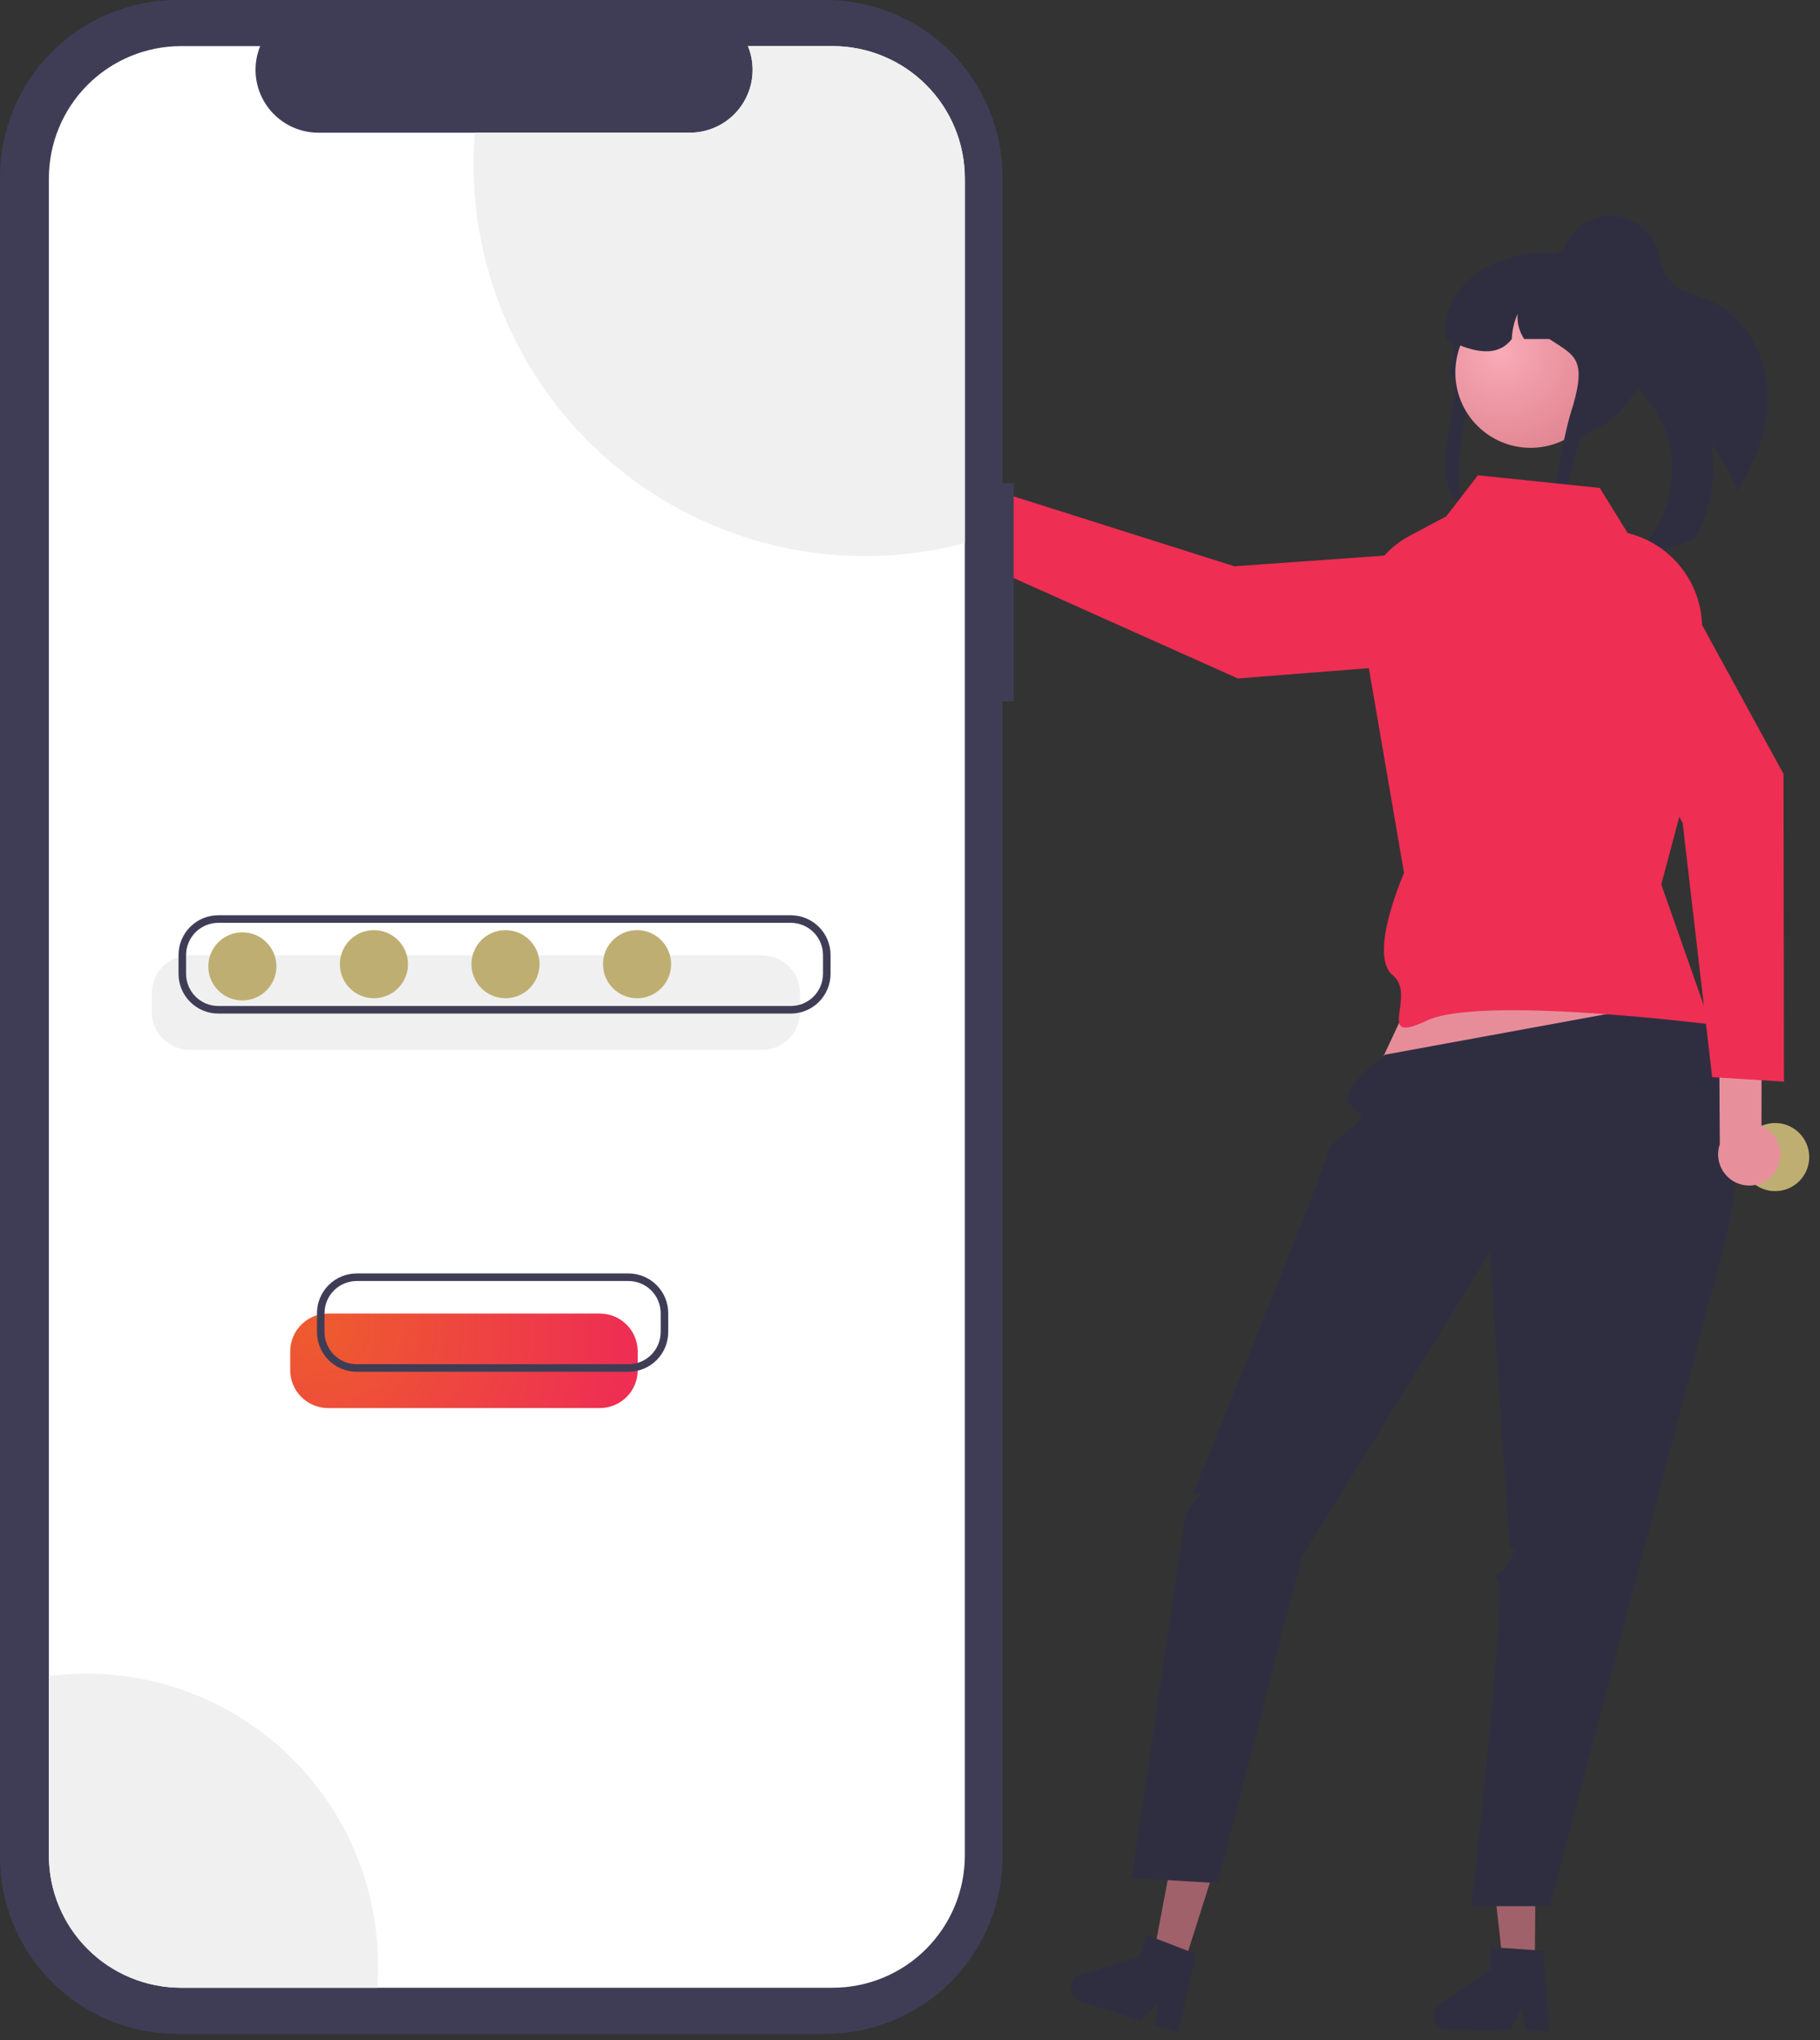 <svg width="166" height="186" viewBox="0 0 166 186" fill="none" xmlns="http://www.w3.org/2000/svg">
<rect x="0" y="0" width="166" height="186" fill="#333333" stroke="none"/>
<path d="M80.169 46.351C80.396 46.695 80.695 46.985 81.045 47.202C81.395 47.419 81.789 47.557 82.198 47.608C82.607 47.658 83.022 47.618 83.414 47.492C83.806 47.366 84.166 47.156 84.47 46.877L97.396 52.709L99.888 49.53L84.485 42.716C83.977 42.24 83.313 41.968 82.617 41.949C81.922 41.931 81.244 42.168 80.712 42.616C80.18 43.064 79.831 43.692 79.731 44.38C79.631 45.069 79.787 45.77 80.169 46.351H80.169Z" fill="#A0616A"/>
<path d="M132.891 82.008L124.956 98.915L155.482 95.823L149.11 79.593L132.891 82.008Z" fill="#E78D9A"/>
<path d="M139.988 179.179L137.094 179.155L135.813 167.731L140.084 167.767L139.988 179.179Z" fill="#A0616A"/>
<path d="M130.717 183.782C130.715 184.125 130.848 184.455 131.089 184.7C131.329 184.944 131.657 185.084 132 185.087L137.755 185.135L138.762 183.093L139.132 185.146L141.304 185.165L140.755 177.845L140 177.795L136.919 177.582L135.924 177.516L135.907 179.587L131.284 182.722C131.111 182.84 130.969 182.998 130.87 183.182C130.772 183.367 130.719 183.572 130.717 183.782Z" fill="#2F2E41"/>
<path d="M107.958 179.193L105.198 178.319L107.33 167.022L111.403 168.312L107.958 179.193Z" fill="#A0616A"/>
<path d="M97.744 180.868C97.64 181.195 97.671 181.55 97.829 181.854C97.987 182.159 98.26 182.388 98.587 182.492L104.073 184.229L105.636 182.573L105.387 184.644L107.456 185.301L109.083 178.142L108.376 177.872L105.493 176.764L104.562 176.408L103.937 178.383L98.597 180.022C98.397 180.083 98.215 180.192 98.066 180.34C97.918 180.487 97.807 180.668 97.744 180.868Z" fill="#2F2E41"/>
<path d="M154.092 91.069L126.336 96.154C126.336 96.154 121.884 99.485 123.075 100.677C124.266 101.87 124.45 101.685 123.668 102.468C122.885 103.25 121.194 104.296 121.177 104.981C121.16 105.665 108.739 136.373 108.739 136.373C108.739 136.373 110.119 135.683 109.084 136.718C108.049 137.753 108.049 138.608 108.049 138.608L103.219 171.22L111.064 171.682L118.745 141.95L135.879 114.174C135.879 114.174 137.579 138.943 137.65 140.591C137.722 142.238 138.757 140.168 137.722 142.238C136.686 144.308 135.996 142.928 136.686 144.308C137.377 145.688 134.201 173.786 134.201 173.786H141.361L156.718 115.548C156.718 115.548 162.182 98.899 154.092 91.069Z" fill="#2F2E41"/>
<path d="M161.222 35.962C161.295 39.096 160.124 42.131 158.441 44.796C157.942 43.24 157.043 41.824 156.106 40.474C156.578 43.394 156.075 46.389 154.674 48.994C154.624 49.03 154.573 49.063 154.52 49.093C153.149 49.918 151.41 50.252 149.927 49.656C152.992 46.352 153.382 40.877 150.812 37.171C150.085 36.119 149.144 35.189 148.693 33.992C147.981 32.083 148.665 29.98 149.097 27.989C149.5 26.137 149.571 23.931 148.328 22.574C148.461 22.384 148.642 22.233 148.852 22.136C149.062 22.039 149.295 22 149.525 22.022C150.292 22.131 150.85 22.797 151.205 23.483C151.56 24.169 151.795 24.93 152.29 25.522C153.207 26.631 154.768 26.894 156.085 27.478C159.272 28.898 161.146 32.475 161.222 35.962Z" fill="#2F2E41"/>
<path d="M161.91 108.596C163.625 108.596 165.016 107.206 165.016 105.491C165.016 103.776 163.625 102.386 161.91 102.386C160.195 102.386 158.805 103.776 158.805 105.491C158.805 107.206 160.195 108.596 161.91 108.596Z" fill="#BEAE72"/>
<path d="M134.394 34.17C134.576 33.533 133.32 37.43 133.926 37.5C136.685 37.816 140.473 39.464 142.394 40.233C142.481 40.223 142.568 40.213 142.651 40.2C142.858 40.178 143.059 40.145 143.257 40.107C147.732 39.261 149.452 32.387 149.452 32.325C149.452 32.016 148.711 23.529 147.543 23.403C147.236 23.37 146.927 23.353 146.619 23.353H143.72C143.12 23.224 142.512 23.136 141.9 23.089H141.895C136.058 22.645 131.457 26.202 131.887 30.53C131.889 30.535 131.894 30.54 131.897 30.545C132.022 30.731 132.131 30.907 132.228 31.075C132.322 31.234 132.401 31.384 132.47 31.527C133.002 32.633 131.634 34.024 132.541 34.283C133.747 34.629 129.369 45.978 134.142 45.978C131.821 46.638 133.891 35.929 134.394 34.17Z" fill="#2F2E41"/>
<path d="M139.604 40.829C143.395 40.829 146.468 37.756 146.468 33.966C146.468 30.175 143.395 27.102 139.604 27.102C135.813 27.102 132.74 30.175 132.74 33.966C132.74 37.756 135.813 40.829 139.604 40.829Z" fill="url(#paint0_radial_1_227)"/>
<path d="M131.887 30.905C132.002 30.965 132.113 31.02 132.228 31.075C132.348 31.133 132.467 31.191 132.587 31.244C134.885 32.286 136.756 32.402 137.891 30.905C137.922 30.117 138.099 29.341 138.413 28.619C138.357 29.427 138.57 30.23 139.019 30.905H141.304C143.659 32.467 144.868 32.63 143.234 37.76C142.778 39.19 140.967 47.508 141.679 48.741C141.885 48.718 144.079 39.608 144.277 39.57C148.752 38.724 151.595 31.352 151.231 30.935C151.233 29.749 150.96 28.579 150.434 27.516C149.769 26.169 148.732 25.041 147.446 24.265C146.679 23.893 145.88 23.593 145.059 23.368C145.038 23.363 145.02 23.358 145 23.353C144.748 23.285 144.491 23.222 144.234 23.17C143.703 23.058 143.166 22.976 142.625 22.926C142.587 22.923 142.549 22.921 142.513 22.921C142.298 22.921 142.086 22.98 141.9 23.089C141.897 23.089 141.897 23.092 141.895 23.092C141.762 23.169 141.646 23.273 141.554 23.396C141.391 23.603 141.303 23.858 141.304 24.122H138.759C138.665 24.122 138.571 24.124 138.477 24.129C136.778 24.187 135.162 24.877 133.945 26.064C132.728 27.25 131.998 28.849 131.897 30.545C131.89 30.666 131.887 30.784 131.887 30.905Z" fill="#2F2E41"/>
<path d="M146.894 28.71C149.392 28.71 151.416 26.686 151.416 24.188C151.416 21.691 149.392 19.666 146.894 19.666C144.397 19.666 142.372 21.691 142.372 24.188C142.372 26.686 144.397 28.71 146.894 28.71Z" fill="#2F2E41"/>
<path d="M161.945 106.772C162.166 106.424 162.308 106.032 162.363 105.623C162.417 105.215 162.382 104.799 162.26 104.406C162.138 104.012 161.932 103.65 161.656 103.344C161.381 103.037 161.042 102.795 160.663 102.633L160.685 88.451L156.764 87.481L156.861 104.324C156.635 104.982 156.659 105.7 156.927 106.342C157.195 106.984 157.689 107.505 158.316 107.806C158.943 108.108 159.658 108.169 160.327 107.979C160.996 107.788 161.572 107.358 161.945 106.772V106.772Z" fill="#E88F9C"/>
<path d="M135.643 49.987L136.925 57.252C136.985 57.591 136.973 57.939 136.891 58.273C136.808 58.607 136.657 58.92 136.446 59.192C136.236 59.465 135.97 59.69 135.667 59.853C135.365 60.017 135.031 60.115 134.688 60.142L112.903 61.855L87.296 50.395L90.355 44.589L112.584 51.628L135.643 49.987Z" fill="url(#paint1_radial_1_227)"/>
<path d="M145.915 44.486L134.797 43.331L131.916 47.07L128.561 48.858C127.14 49.614 125.968 50.764 125.184 52.169C124.4 53.574 124.037 55.175 124.139 56.78L128.061 79.593C128.061 79.593 124.748 87.052 127.026 88.909C129.303 90.766 125.265 95.363 130.131 93.049C134.997 90.735 156.008 93.394 156.008 93.394L151.523 80.628L154.873 68.084L155.242 57.566C155.311 55.6 154.728 53.667 153.583 52.068C152.439 50.468 150.797 49.293 148.915 48.724L148.446 48.582L145.915 44.486Z" fill="url(#paint2_radial_1_227)"/>
<path d="M142.528 54.679L148.63 50.532C148.915 50.339 149.237 50.207 149.575 50.145C149.914 50.084 150.262 50.093 150.596 50.174C150.931 50.255 151.245 50.404 151.518 50.614C151.791 50.823 152.018 51.087 152.183 51.389L162.673 70.558L162.713 98.612L156.164 98.202L153.475 75.04L142.528 54.679Z" fill="url(#paint3_radial_1_227)"/>
<path d="M92.459 44.064H91.44V16.154C91.44 14.033 91.022 11.932 90.21 9.972C89.398 8.012 88.209 6.231 86.709 4.731C85.209 3.231 83.428 2.041 81.468 1.23C79.508 0.418 77.407 0 75.286 0H16.154C14.033 -4.98402e-06 11.932 0.418 9.972 1.23C8.012 2.041 6.231 3.231 4.731 4.731C3.231 6.231 2.041 8.012 1.23 9.972C0.418 11.932 4.07787e-06 14.032 0 16.154V169.273C-2.71856e-06 171.394 0.418 173.495 1.23 175.455C2.041 177.415 3.231 179.195 4.731 180.695C6.231 182.195 8.012 183.385 9.972 184.197C11.932 185.009 14.033 185.427 16.154 185.427H75.286C77.407 185.427 79.508 185.009 81.468 184.197C83.428 183.385 85.208 182.195 86.709 180.695C88.209 179.195 89.398 177.415 90.21 175.455C91.022 173.495 91.44 171.394 91.44 169.273V63.931H92.459V44.064Z" fill="#3F3D56"/>
<path d="M88.001 16.265V169.161C88.001 170.745 87.689 172.314 87.083 173.778C86.476 175.241 85.588 176.571 84.467 177.691C83.347 178.811 82.017 179.699 80.553 180.305C79.089 180.911 77.52 181.223 75.936 181.222H16.519C14.935 181.222 13.367 180.91 11.903 180.304C10.44 179.698 9.11 178.81 7.99 177.69C6.87 176.57 5.982 175.24 5.376 173.777C4.77 172.313 4.458 170.745 4.458 169.161V16.265C4.458 14.681 4.77 13.113 5.376 11.649C5.982 10.186 6.87 8.856 7.99 7.736C9.11 6.616 10.44 5.728 11.903 5.122C13.367 4.516 14.935 4.204 16.519 4.204H23.73C23.376 5.074 23.241 6.018 23.337 6.953C23.434 7.887 23.759 8.784 24.283 9.563C24.807 10.343 25.515 10.982 26.344 11.424C27.173 11.866 28.098 12.097 29.037 12.098H62.913C63.853 12.099 64.778 11.868 65.608 11.427C66.438 10.985 67.147 10.346 67.671 9.566C68.196 8.786 68.52 7.889 68.616 6.954C68.712 6.018 68.576 5.074 68.22 4.204H75.936C77.52 4.203 79.089 4.515 80.553 5.121C82.017 5.727 83.347 6.615 84.467 7.735C85.588 8.855 86.476 10.185 87.083 11.648C87.689 13.112 88.001 14.681 88.001 16.265Z" fill="white"/>
<path d="M69.519 95.718H17.293C16.378 95.717 15.501 95.353 14.855 94.706C14.208 94.059 13.844 93.182 13.843 92.267V90.55C13.844 89.635 14.208 88.758 14.855 88.112C15.501 87.465 16.378 87.101 17.293 87.1H69.519C70.433 87.101 71.311 87.465 71.957 88.112C72.604 88.758 72.968 89.635 72.969 90.55V92.267C72.968 93.182 72.604 94.059 71.957 94.706C71.311 95.353 70.433 95.717 69.519 95.718Z" fill="#F0F0F0"/>
<path d="M72.131 92.407H19.906C18.945 92.406 18.024 92.024 17.345 91.344C16.666 90.665 16.284 89.745 16.283 88.784V87.067C16.284 86.106 16.666 85.185 17.345 84.506C18.024 83.827 18.945 83.445 19.906 83.444H72.131C73.092 83.445 74.013 83.827 74.692 84.506C75.371 85.185 75.753 86.106 75.754 87.067V88.784C75.753 89.745 75.371 90.665 74.692 91.344C74.013 92.024 73.092 92.406 72.131 92.407ZM19.906 84.134C19.128 84.135 18.383 84.444 17.833 84.994C17.283 85.544 16.974 86.289 16.973 87.067V88.784C16.974 89.562 17.283 90.307 17.833 90.857C18.383 91.407 19.128 91.716 19.906 91.717H72.131C72.909 91.716 73.654 91.407 74.204 90.857C74.754 90.307 75.063 89.562 75.064 88.784V87.067C75.063 86.289 74.754 85.544 74.204 84.994C73.654 84.444 72.909 84.135 72.131 84.134H19.906Z" fill="#3F3D56"/>
<path d="M22.105 91.21C23.82 91.21 25.21 89.82 25.21 88.105C25.21 86.39 23.82 85 22.105 85C20.39 85 19 86.39 19 88.105C19 89.82 20.39 91.21 22.105 91.21Z" fill="#BEAE72"/>
<path d="M34.105 91.01C35.82 91.01 37.211 89.62 37.211 87.905C37.211 86.19 35.82 84.8 34.105 84.8C32.39 84.8 31 86.19 31 87.905C31 89.62 32.39 91.01 34.105 91.01Z" fill="#BEAE72"/>
<path d="M46.105 91.01C47.82 91.01 49.211 89.62 49.211 87.905C49.211 86.19 47.82 84.8 46.105 84.8C44.39 84.8 43 86.19 43 87.905C43 89.62 44.39 91.01 46.105 91.01Z" fill="#BEAE72"/>
<path d="M58.105 91.01C59.82 91.01 61.211 89.62 61.211 87.905C61.211 86.19 59.82 84.8 58.105 84.8C56.39 84.8 55 86.19 55 87.905C55 89.62 56.39 91.01 58.105 91.01Z" fill="#BEAE72"/>
<path d="M88.001 16.265V49.522C82.717 50.912 77.184 51.072 71.828 49.988C66.472 48.905 61.437 46.607 57.108 43.272C52.78 39.937 49.274 35.653 46.861 30.751C44.448 25.848 43.191 20.458 43.188 14.993C43.188 14.018 43.227 13.053 43.306 12.098H62.913C63.852 12.099 64.778 11.868 65.608 11.427C66.438 10.985 67.147 10.346 67.671 9.566C68.196 8.786 68.52 7.889 68.616 6.954C68.712 6.018 68.576 5.074 68.22 4.204H75.936C77.52 4.203 79.089 4.515 80.553 5.121C82.016 5.727 83.347 6.615 84.467 7.735C85.588 8.855 86.476 10.185 87.083 11.648C87.689 13.112 88.001 14.681 88.001 16.265Z" fill="#F0F0F0"/>
<path d="M34.48 179.145C34.48 179.846 34.454 180.538 34.397 181.222H16.519C14.935 181.222 13.367 180.91 11.903 180.304C10.44 179.698 9.11 178.81 7.99 177.69C6.87 176.57 5.982 175.24 5.376 173.777C4.77 172.313 4.458 170.745 4.458 169.161V152.807C8.205 152.319 12.014 152.636 15.629 153.737C19.245 154.837 22.584 156.695 25.425 159.187C28.266 161.679 30.543 164.748 32.104 168.19C33.665 171.631 34.475 175.366 34.48 179.145H34.48Z" fill="#F0F0F0"/>
<path d="M54.715 128.374H29.92C29.006 128.373 28.128 128.009 27.482 127.362C26.835 126.715 26.471 125.839 26.47 124.924V123.206C26.471 122.292 26.835 121.415 27.482 120.768C28.128 120.121 29.006 119.757 29.92 119.756H54.715C55.629 119.757 56.506 120.121 57.153 120.768C57.8 121.415 58.164 122.292 58.165 123.206V124.924C58.164 125.839 57.8 126.715 57.153 127.362C56.506 128.009 55.629 128.373 54.715 128.374Z" fill="url(#paint4_radial_1_227)"/>
<path d="M57.327 125.063H32.533C31.572 125.062 30.651 124.68 29.972 124.001C29.293 123.322 28.911 122.401 28.91 121.441V119.723C28.911 118.763 29.293 117.842 29.972 117.163C30.651 116.483 31.572 116.101 32.533 116.1H57.327C58.288 116.101 59.209 116.483 59.888 117.163C60.567 117.842 60.949 118.763 60.95 119.723V121.441C60.949 122.401 60.567 123.322 59.888 124.001C59.209 124.68 58.288 125.062 57.327 125.063ZM32.533 116.79C31.755 116.791 31.01 117.101 30.46 117.65C29.91 118.2 29.601 118.946 29.6 119.723V121.441C29.601 122.218 29.91 122.963 30.46 123.513C31.01 124.063 31.755 124.372 32.533 124.373H57.327C58.105 124.372 58.85 124.063 59.4 123.513C59.95 122.963 60.259 122.218 60.26 121.441V119.723C60.259 118.946 59.95 118.2 59.4 117.65C58.85 117.101 58.105 116.791 57.327 116.79H32.533Z" fill="#3F3D56"/>
<defs>
<radialGradient id="paint0_radial_1_227" cx="0" cy="0" r="1" gradientUnits="userSpaceOnUse" gradientTransform="translate(136.898 32.112) rotate(52.125) scale(9.635 9.635)">
<stop stop-color="#F8ABB6"/>
<stop offset="1" stop-color="#E28693"/>
</radialGradient>
<radialGradient id="paint1_radial_1_227" cx="0" cy="0" r="1" gradientUnits="userSpaceOnUse" gradientTransform="translate(102.988 46.232) rotate(20.205) scale(37.063 33.837)">
<stop stop-color="#EE2E53"/>
<stop offset="1" stop-color="#EE2E53"/>
</radialGradient>
<radialGradient id="paint2_radial_1_227" cx="0" cy="0" r="1" gradientUnits="userSpaceOnUse" gradientTransform="translate(134.196 48.122) rotate(59.115) scale(43.501 53.977)">
<stop stop-color="#EE2E53"/>
<stop offset="1" stop-color="#EE2E53"/>
</radialGradient>
<radialGradient id="paint3_radial_1_227" cx="0" cy="0" r="1" gradientUnits="userSpaceOnUse" gradientTransform="translate(148.906 54.72) rotate(68.542) scale(38.641 37.056)">
<stop stop-color="#EE2E53"/>
<stop offset="1" stop-color="#EE2E53"/>
</radialGradient>
<radialGradient id="paint4_radial_1_227" cx="0" cy="0" r="1" gradientUnits="userSpaceOnUse" gradientTransform="translate(28.962 120.934) rotate(13.839) scale(28.102 25.605)">
<stop stop-color="#EE5C2E"/>
<stop offset="1" stop-color="#EE2E53"/>
</radialGradient>
</defs>
</svg>
